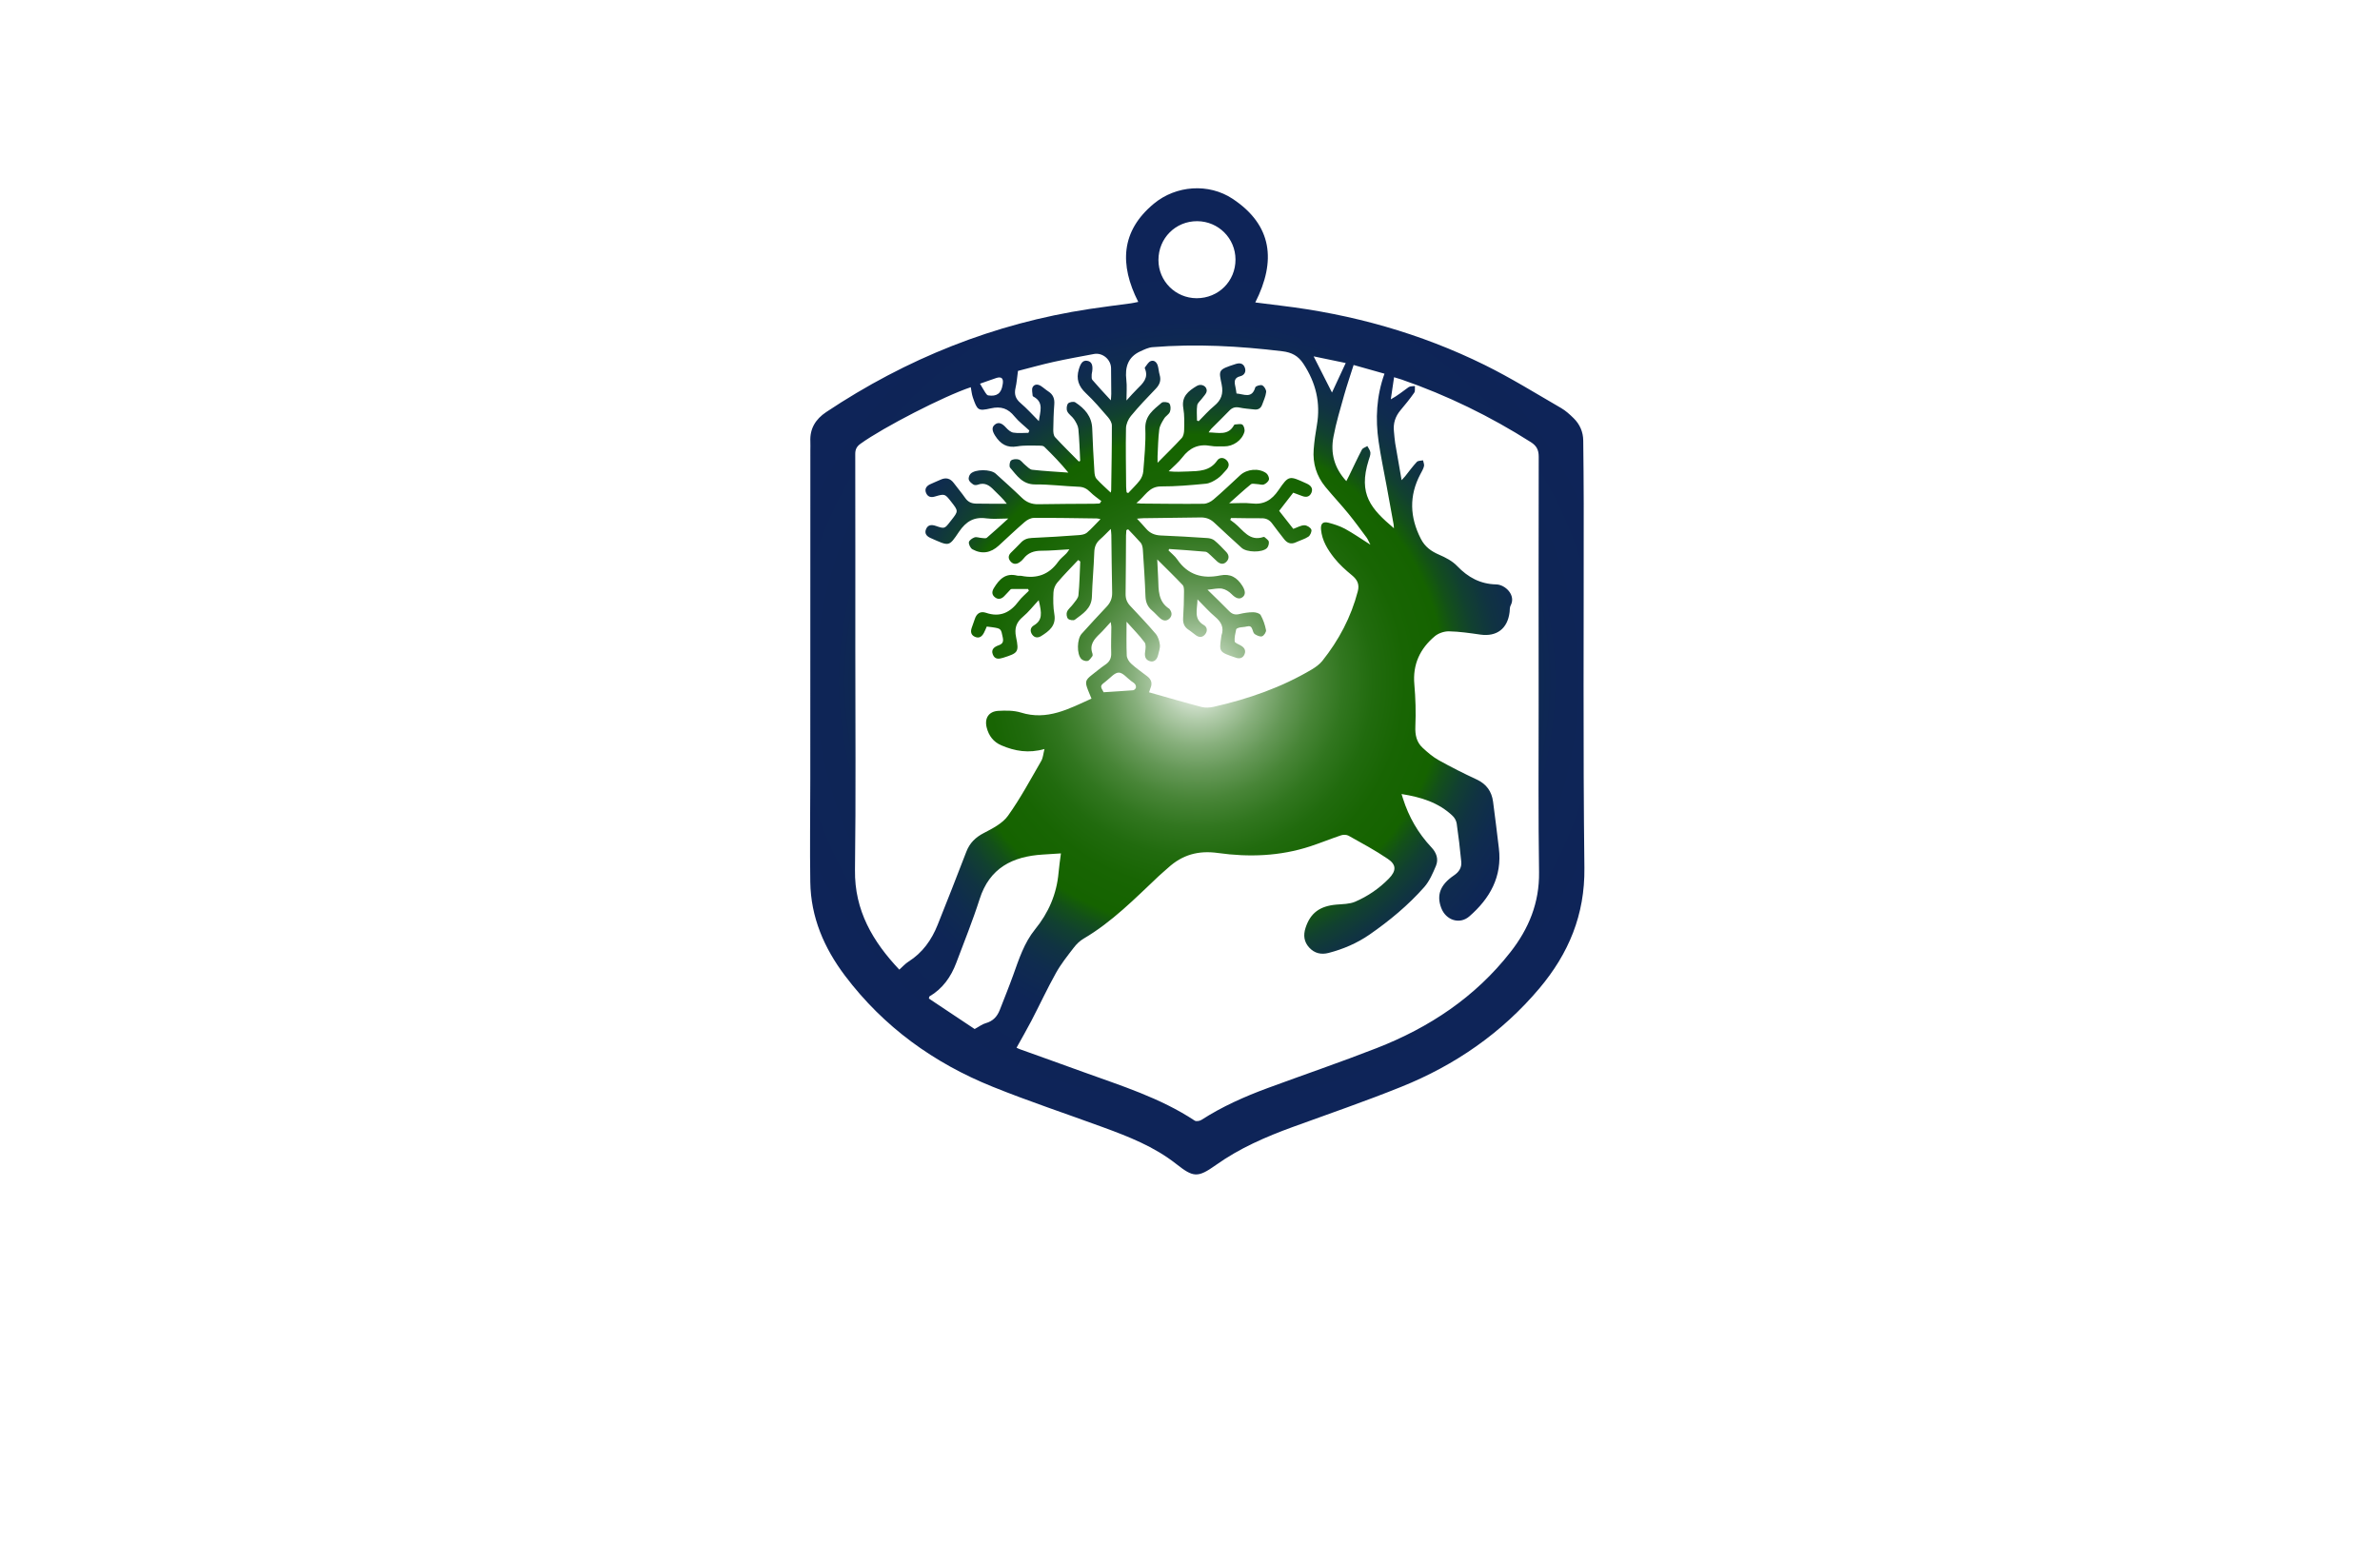 <?xml version="1.0" encoding="utf-8"?>
<!-- Generator: Adobe Illustrator 27.8.1, SVG Export Plug-In . SVG Version: 6.00 Build 0)  -->
<svg version="1.1" id="Layer_1" xmlns="http://www.w3.org/2000/svg" xmlns:xlink="http://www.w3.org/1999/xlink" x="0px" y="0px"
	 viewBox="0 0 350 230" style="enable-background:new 0 0 350 230;" xml:space="preserve">
<style type="text/css">
	.st0{fill:#EAE4B0;}
	.st1{fill:#332700;}
	.st2{fill:#EBEBFF;}
	.st3{fill:#FBFFAE;}
	.st4{fill:#B0FFD5;}
	.st5{fill:#B3FFFB;}
	.st6{fill:#FFFAB6;}
	.st7{fill:#2B2700;}
	.st8{fill:#FFFFB8;}
	.st9{fill:#040028;}
	.st10{fill:#260000;}
	.st11{opacity:0.5;fill:#848484;}
	.st12{fill:#2B2401;}
	.st13{fill:#FF7C6C;}
	.st14{fill:#CC2D21;}
	.st15{fill:#F75C4C;}
	.st16{fill:#FFE5CF;}
	.st17{fill:#FFFFFF;}
	.st18{fill:#CFDAE3;}
	.st19{fill:#006C11;}
	.st20{fill:#A11E10;}
	.st21{fill:#EDBC93;}
	.st22{fill:#898989;}
	.st23{fill:#2B1536;}
	.st24{fill:#15352A;}
	.st25{fill:#E4EAF5;}
	.st26{fill:#F2F5F5;}
	.st27{fill:#D6363D;}
	.st28{fill:#600000;fill-opacity:0.51;}
	.st29{fill:#F2CCA3;}
	.st30{fill:#D28F5F;}
	.st31{fill:#FF0000;fill-opacity:0.51;}
	.st32{fill:#C7D5F5;}
	.st33{fill:#F3DBC0;}
	.st34{fill:#F58086;}
	.st35{fill:url(#SVGID_1_);}
	.st36{fill:#FCC7A2;}
	.st37{fill:url(#SVGID_00000047748772615121610150000011035052252087986313_);}
	.st38{fill:#E20328;}
	.st39{fill:url(#SVGID_00000128450240636683416650000014129952526660702630_);}
	.st40{fill:#F4BDA8;}
	.st41{fill:#DCF7F6;}
	.st42{fill:url(#SVGID_00000080206082115059041310000014125764155511566493_);}
	.st43{fill:url(#SVGID_00000099645834174111049130000003812172081887211946_);}
	.st44{fill:url(#SVGID_00000147211871163860932810000017661592215571565208_);}
	.st45{fill:url(#SVGID_00000108291308351161403720000013486401087552100283_);}
	.st46{fill:url(#SVGID_00000045605425974408471860000004063842033312810167_);}
	.st47{fill:url(#SVGID_00000011716908531006268740000011592950964295219086_);}
	.st48{fill:url(#SVGID_00000051385828101113127660000002838708569375535515_);}
	.st49{fill:url(#SVGID_00000017481090023262843600000009537350461642221476_);}
	.st50{fill:url(#SVGID_00000089555498655557080290000001665049549068122251_);}
	.st51{fill:#E2B881;}
	.st52{fill:#FFFFFF;stroke:#000000;stroke-width:0.05;stroke-miterlimit:10;}
	.st53{fill:url(#SVGID_00000017503726359448154900000003581940415011604368_);}
	.st54{fill:url(#SVGID_00000170980929068952378480000013623603652973636539_);}
	.st55{fill:#0B9ED8;}
	.st56{fill:#FCDFB0;}
	.st57{fill:#FF0013;}
	.st58{fill:url(#SVGID_00000102528205130777390660000016280038936811997868_);}
	.st59{fill:#0A50FF;}
	.st60{fill:#FFB773;}
	.st61{fill-rule:evenodd;clip-rule:evenodd;fill:url(#SVGID_00000107563035423792124470000013570060390838697619_);}
	.st62{fill:#FF334F;}
	.st63{fill:#FFAB66;}
	.st64{fill:#FF8B41;}
	.st65{fill:#BB386B;}
	.st66{fill:#CBCBCB;}
	.st67{fill:#D37250;}
	.st68{fill:#D06D2E;}
	.st69{fill-rule:evenodd;clip-rule:evenodd;fill:#FFFFFF;}
	.st70{fill:#CAFFEC;}
	.st71{fill:#FFF6B3;}
	.st72{fill:#FFFBD2;}
	.st73{fill:#EFFFD2;}
	.st74{fill:#A01D21;}
	.st75{fill:#00261B;}
	.st76{fill:#F4FFB6;}
	.st77{fill:url(#SVGID_00000116202961388433627070000003532997283079255710_);}
	.st78{fill:#002340;}
	.st79{fill:url(#SVGID_00000007390224532574387030000013611325189182045320_);}
	.st80{fill:url(#SVGID_00000040569938663116193920000015822740916223279749_);}
	.st81{fill:#D91215;}
	.st82{fill:#98BBCE;}
	.st83{fill:#00A70C;}
	.st84{fill:#C47E2A;}
	.st85{fill-rule:evenodd;clip-rule:evenodd;fill:#1F1D1D;}
	.st86{fill-rule:evenodd;clip-rule:evenodd;fill:#2B2700;}
	.st87{fill-rule:evenodd;clip-rule:evenodd;fill:#FF1943;}
	.st88{fill:url(#SVGID_00000180363342712371477190000011000735050630711701_);}
	.st89{fill:url(#SVGID_00000052803295669083738030000012375385853995910057_);}
	.st90{fill:url(#SVGID_00000006706833638267698460000011595787623095851925_);}
	.st91{fill:url(#SVGID_00000062873850070584060330000017717046685461502870_);}
	.st92{fill:url(#SVGID_00000103242583534665657060000008688708114115754162_);}
	.st93{fill:url(#SVGID_00000031889457143129773390000008639348398589227137_);}
	.st94{fill:#E31E26;}
	.st95{fill:#811517;}
	.st96{fill:url(#SVGID_00000073710646376175402760000010385319105455036598_);}
	.st97{fill:url(#SVGID_00000048469677500970767410000000838603031752944035_);}
	.st98{fill:url(#SVGID_00000070807996139279274260000000672573357413183163_);}
	.st99{fill:#B47920;}
	.st100{fill:#089E32;}
	.st101{fill:#FFE30B;}
	.st102{fill-rule:evenodd;clip-rule:evenodd;fill:#EE1D24;}
	.st103{fill:#17377D;}
	.st104{filter:url(#Adobe_OpacityMaskFilter);}
	.st105{opacity:0.28;mask:url(#SVGID_00000111907466348250674950000006700984960079852467_);}
	.st106{fill:#3A3132;}
	.st107{fill:url(#SVGID_00000095334307526955816460000014484084985953082289_);}
	.st108{filter:url(#Adobe_OpacityMaskFilter_00000100380873523243912700000011489563010941302416_);}
	.st109{opacity:0.28;mask:url(#SVGID_00000150783259558052204750000013921818401491505065_);}
	.st110{fill:#102A63;}
	.st111{filter:url(#Adobe_OpacityMaskFilter_00000129895150097950376020000015973635888461073803_);}
	.st112{opacity:0.28;mask:url(#SVGID_00000011009392540948560790000012232414641933742270_);}
	.st113{fill:#0E2458;}
	.st114{filter:url(#Adobe_OpacityMaskFilter_00000128444988473464719440000003276987371210166965_);}
	.st115{opacity:0.25;mask:url(#SVGID_00000076587142609655123710000017662663291320352184_);}
	.st116{fill:url(#SVGID_00000045599559074102570900000017174904626058717097_);}
	.st117{fill:#00BEC6;}
	.st118{fill:url(#SVGID_00000111888071307124972350000013865418449405260955_);}
	.st119{fill:url(#SVGID_00000041990054584518688110000008697015771766065038_);stroke:#FFFFFF;stroke-miterlimit:10;}
	
		.st120{fill:url(#SVGID_00000151504044312811141700000009142856675344299940_);stroke:#FFFFFF;stroke-width:0.5;stroke-miterlimit:10;}
	.st121{fill:url(#SVGID_00000067207854357308762490000001639875837799944082_);}
	.st122{fill:#F9D075;}
	.st123{fill:#FFEF92;}
	.st124{fill:url(#SVGID_00000137821453944898489330000012408533792442598795_);}
	.st125{fill:url(#SVGID_00000173142262181438188470000005541100149524865453_);}
	.st126{fill:url(#SVGID_00000030483076322581224280000014848297696611990402_);}
	.st127{fill:#09890F;}
	.st128{fill:#A9CE4D;}
	.st129{fill:#FF9501;}
	.st130{fill:#AA1523;}
	.st131{fill:#006B52;}
	.st132{fill:#EEC200;}
	.st133{fill:#9F4641;}
	.st134{fill:url(#SVGID_00000166648334597065155830000008649337622010993068_);stroke:#FFFFFF;stroke-miterlimit:10;}
	.st135{fill:none;stroke:#FFFFFF;stroke-width:1.788;stroke-miterlimit:10;}
	.st136{fill:none;stroke:#BFDADD;stroke-width:2;stroke-linecap:round;stroke-linejoin:round;stroke-miterlimit:10;}
	.st137{fill:none;stroke:#016D39;stroke-width:2;stroke-linecap:round;stroke-linejoin:round;stroke-miterlimit:10;}
	.st138{fill:none;stroke:#00BFAD;stroke-width:2;stroke-linecap:round;stroke-linejoin:round;stroke-miterlimit:10;}
	.st139{fill:#12162E;}
	.st140{fill:none;stroke:#12162E;stroke-miterlimit:10;}
	.st141{fill:#016D39;}
	.st142{fill:#083F24;}
	.st143{fill:#FF5635;}
	.st144{fill:#C63724;}
	.st145{fill:#FFBE00;}
	.st146{fill:#00BFAD;}
	.st147{fill:#D1D3D3;}
	.st148{fill:#9A4641;}
	.st149{fill:url(#SVGID_00000046314602390598910940000015170839864834069905_);}
	.st150{fill:url(#SVGID_00000090987712268970247760000000442784682427973044_);stroke:#FFFFFF;stroke-miterlimit:10;}
	.st151{fill:#F75D58;}
	.st152{fill:url(#SVGID_00000007409932247077630510000004115163034399579265_);}
	.st153{opacity:0.42;fill:#FFFFFF;}
	.st154{fill:#229200;}
	.st155{fill:#FF0000;}
	.st156{fill:#0C1F26;}
	.st157{fill:#E43724;}
	.st158{fill:#6B2422;}
	.st159{fill:#FBF1E5;}
	.st160{fill:#FAF8F0;}
	.st161{fill:#EEEEED;}
	.st162{fill:#DBDEDD;}
	.st163{fill:#A6453D;}
	.st164{fill:#E3E4E7;}
	.st165{fill:#D2301D;}
	.st166{fill:#E2D7D0;}
	.st167{fill:#FCF8EF;}
	.st168{fill:#C42C1E;}
	.st169{fill:#0C232B;}
	.st170{fill:#0D3B6E;}
	.st171{fill:#139AEC;}
	.st172{fill:#F52A3C;}
	.st173{fill:url(#SVGID_00000132052716404460634760000006331422167807137206_);}
	.st174{fill:#890924;}
	.st175{fill:url(#SVGID_00000078017848463031824700000006996142393017923734_);}
	.st176{fill-rule:evenodd;clip-rule:evenodd;fill:url(#SVGID_00000176003627500077317190000000549800863898210979_);}
	.st177{fill-rule:evenodd;clip-rule:evenodd;fill:#CE1515;}
	.st178{fill-rule:evenodd;clip-rule:evenodd;fill:#FFFBDD;}
	.st179{fill-rule:evenodd;clip-rule:evenodd;fill:#06542B;}
	.st180{fill-rule:evenodd;clip-rule:evenodd;fill:#AA1111;}
	.st181{fill:#005C01;}
	.st182{fill:#F5AB35;}
	.st183{fill-rule:evenodd;clip-rule:evenodd;fill:#215605;}
	.st184{fill:#215605;}
	.st185{fill-rule:evenodd;clip-rule:evenodd;fill:url(#SVGID_00000157282938279986715110000016268350565536070061_);}
	.st186{fill:url(#SVGID_00000011711346392053068420000002691256888198132868_);}
	.st187{fill:url(#SVGID_00000034790276469576845320000000381318600484418439_);}
	.st188{fill:url(#SVGID_00000071561167510476274830000006172418942344570774_);}
	.st189{fill:url(#SVGID_00000100357558262282609990000016210789188970669185_);}
	.st190{fill:url(#SVGID_00000178924067034124813240000006692561486613109924_);}
	.st191{fill:url(#SVGID_00000036212957672421918620000011247515593606638982_);}
	.st192{fill:url(#SVGID_00000085947935401988416750000001390448845705591943_);}
	.st193{fill:url(#SVGID_00000168810381131944545350000006614255948120709564_);}
	.st194{fill:url(#SVGID_00000049938380109369407690000009993848329889967006_);}
	.st195{fill:#B6FFFF;}
	.st196{fill:url(#SVGID_00000069385551347010087810000008979164540840147341_);}
	.st197{fill:url(#SVGID_00000156572094423900095810000007532039049661122452_);}
	.st198{fill:url(#SVGID_00000047759475715732061590000002665497778428091318_);}
	.st199{fill:url(#SVGID_00000005988550753516326090000015623223893755270816_);}
	.st200{fill:url(#SVGID_00000091698735240040787370000001965384388053151927_);}
	.st201{fill:url(#SVGID_00000093151093887700352810000015811516719018380445_);}
	.st202{fill:url(#SVGID_00000066488408896812273850000013092525472138012593_);}
	.st203{fill:url(#SVGID_00000181044791844104066910000003478892934329997503_);}
	.st204{fill:url(#SVGID_00000038392417114668798860000007074984781087396741_);}
	.st205{fill:url(#SVGID_00000129173707021837455960000003977370708829295023_);}
	.st206{fill:url(#SVGID_00000026855746988075234270000000540724199165198980_);}
	.st207{fill:url(#SVGID_00000003095207731150412140000006187873411760062635_);}
	.st208{fill:url(#SVGID_00000151527514657719882810000002310966586470988675_);}
	.st209{fill:url(#SVGID_00000078758426561982514800000015496318391171318667_);}
	.st210{fill:url(#SVGID_00000111892259188435760070000003944588757645457328_);}
	.st211{fill:url(#SVGID_00000005967198408839282540000017320622707691367583_);}
	.st212{fill:#CE4A43;}
	.st213{fill:url(#SVGID_00000031195830459576207360000008384337560965946753_);}
	.st214{fill:#CE4A43;stroke:#FFFFFF;stroke-miterlimit:10;}
	.st215{fill:none;stroke:#CE4A43;stroke-miterlimit:10;}
</style>
<radialGradient id="SVGID_1_" cx="176.06" cy="100.208" r="65.2" gradientUnits="userSpaceOnUse">
	<stop  offset="0" style="stop-color:#FFFFFF"/>
	<stop  offset="0.031" style="stop-color:#E1EBDF"/>
	<stop  offset="0.087" style="stop-color:#B2CCAB"/>
	<stop  offset="0.145" style="stop-color:#88B07D"/>
	<stop  offset="0.205" style="stop-color:#659857"/>
	<stop  offset="0.266" style="stop-color:#488537"/>
	<stop  offset="0.33" style="stop-color:#31761F"/>
	<stop  offset="0.397" style="stop-color:#216B0E"/>
	<stop  offset="0.469" style="stop-color:#186503"/>
	<stop  offset="0.556" style="stop-color:#156300"/>
	<stop  offset="0.591" style="stop-color:#13501A"/>
	<stop  offset="0.632" style="stop-color:#114031"/>
	<stop  offset="0.679" style="stop-color:#103342"/>
	<stop  offset="0.737" style="stop-color:#0F2B4F"/>
	<stop  offset="0.814" style="stop-color:#0E2556"/>
	<stop  offset="1" style="stop-color:#0E2458"/>
</radialGradient>
<path class="st35" d="M167.39,44.4c-2.78-5.48-2.57-10.42,2.3-14.45c3.26-2.7,8.07-3.04,11.58-0.71c5.85,3.88,6.42,9.15,3.33,15.24
	c1.33,0.17,2.54,0.33,3.74,0.47c10.48,1.25,20.53,4.06,30,8.73c3.85,1.9,7.52,4.18,11.25,6.34c0.67,0.39,1.27,0.94,1.83,1.49
	c0.91,0.9,1.4,2.01,1.41,3.3c0.03,3.05,0.07,6.1,0.07,9.16c0.02,17.89-0.11,35.79,0.1,53.68c0.08,6.89-2.32,12.6-6.62,17.71
	c-5.53,6.56-12.4,11.3-20.31,14.48c-5.25,2.12-10.62,3.96-15.94,5.9c-3.98,1.45-7.83,3.12-11.32,5.6c-2.7,1.92-3.32,1.83-5.87-0.18
	c-3.23-2.54-6.98-4-10.77-5.39c-5.4-1.98-10.86-3.79-16.19-5.94c-8.66-3.49-16.02-8.79-21.7-16.31c-3.09-4.09-5.04-8.61-5.12-13.79
	c-0.08-5.04,0-10.09,0-15.13c0.01-16.12,0.01-32.24,0.01-48.36c0-0.44,0.02-0.87,0-1.31c-0.09-1.9,0.78-3.29,2.32-4.32
	c11.81-7.87,24.69-13.04,38.74-15.17c2.02-0.31,4.05-0.55,6.08-0.83C166.63,44.57,166.94,44.49,167.39,44.4z M206.12,70.62
	c0.3-0.33,0.43-0.46,0.54-0.6c0.56-0.7,1.09-1.44,1.7-2.09c0.18-0.19,0.6-0.16,0.91-0.23c0.05,0.29,0.21,0.61,0.14,0.87
	c-0.1,0.41-0.34,0.8-0.54,1.18c-1.67,3.17-1.55,6.31,0.07,9.48c0.6,1.18,1.51,1.84,2.69,2.35c0.95,0.41,1.96,0.93,2.66,1.67
	c1.6,1.67,3.41,2.65,5.74,2.7c1.31,0.02,2.95,1.57,2.12,3.1c-0.15,0.27-0.11,0.64-0.15,0.96c-0.29,2.45-1.89,3.66-4.3,3.32
	c-1.54-0.22-3.08-0.45-4.63-0.48c-0.7-0.01-1.55,0.28-2.08,0.73c-2.16,1.82-3.26,4.13-3,7.06c0.18,2.06,0.24,4.14,0.15,6.21
	c-0.05,1.24,0.17,2.29,1.06,3.12c0.73,0.68,1.51,1.35,2.37,1.83c1.83,1.02,3.71,1.97,5.61,2.85c1.43,0.67,2.19,1.76,2.39,3.27
	c0.3,2.27,0.58,4.54,0.85,6.82c0.51,4.2-1.33,7.42-4.35,10.04c-1.44,1.24-3.45,0.54-4.12-1.24c-0.72-1.89-0.16-3.42,1.86-4.79
	c0.77-0.52,1.17-1.16,1.08-2.04c-0.18-1.87-0.4-3.73-0.67-5.59c-0.06-0.4-0.3-0.85-0.6-1.13c-2.08-1.98-4.67-2.76-7.51-3.21
	c0.09,0.29,0.15,0.47,0.2,0.64c0.86,2.72,2.24,5.13,4.2,7.21c0.73,0.77,1.07,1.72,0.66,2.71c-0.46,1.09-0.95,2.24-1.71,3.11
	c-2.37,2.69-5.13,4.97-8.07,7.01c-1.84,1.27-3.86,2.13-6.01,2.69c-1.09,0.28-2.07,0.06-2.84-0.78c-0.78-0.84-0.9-1.82-0.55-2.9
	c0.71-2.19,2.09-3.22,4.56-3.43c0.92-0.08,1.91-0.07,2.73-0.42c1.86-0.8,3.53-1.94,4.96-3.4c1.11-1.14,1.14-2.04-0.16-2.91
	c-1.84-1.25-3.81-2.31-5.76-3.4c-0.29-0.16-0.77-0.17-1.1-0.06c-1.52,0.51-3.01,1.12-4.53,1.62c-4.45,1.46-9.03,1.62-13.59,0.98
	c-2.87-0.4-5.21,0.26-7.3,2.16c-0.46,0.42-0.95,0.82-1.41,1.25c-3.49,3.29-6.85,6.73-11.04,9.19c-0.55,0.32-1.05,0.81-1.44,1.32
	c-0.93,1.21-1.89,2.41-2.63,3.74c-1.29,2.31-2.4,4.71-3.62,7.05c-0.69,1.32-1.43,2.6-2.17,3.93c0.18,0.08,0.34,0.17,0.52,0.23
	c3.08,1.11,6.16,2.2,9.23,3.32c5.63,2.04,11.38,3.82,16.45,7.17c0.22,0.15,0.74,0.06,1-0.11c3.04-1.96,6.33-3.42,9.71-4.67
	c5.34-1.97,10.74-3.81,16.04-5.88c7.75-3.02,14.51-7.5,19.69-14.13c2.7-3.45,4.26-7.25,4.2-11.75c-0.12-8.21-0.06-16.42-0.06-24.63
	c-0.01-12.16-0.01-24.33,0.01-36.49c0-0.99-0.32-1.59-1.15-2.12c-5.98-3.8-12.31-6.89-19.01-9.21c-0.32-0.11-0.65-0.2-1.11-0.34
	c-0.17,1.16-0.32,2.21-0.48,3.25c1.03-0.56,1.8-1.21,2.62-1.79c0.23-0.16,0.62-0.12,0.93-0.17c-0.03,0.34,0.06,0.75-0.11,0.99
	c-0.62,0.89-1.31,1.74-2.02,2.58c-0.76,0.91-1.09,1.93-0.96,3.11c0.06,0.57,0.09,1.14,0.18,1.71
	C205.46,66.9,205.78,68.66,206.12,70.62z M158.86,82.58c-0.1-0.07-0.2-0.15-0.3-0.22c-1.04,1.11-2.11,2.18-3.09,3.34
	c-0.32,0.37-0.53,0.94-0.55,1.44c-0.05,1.06-0.05,2.14,0.13,3.18c0.3,1.7-0.76,2.49-1.94,3.23c-0.46,0.29-0.96,0.27-1.31-0.21
	c-0.36-0.5-0.29-1.05,0.22-1.35c1.29-0.76,1.21-1.75,0.73-3.72c-0.82,0.87-1.49,1.75-2.32,2.44c-0.99,0.83-1.27,1.7-1.01,2.98
	c0.46,2.23,0.3,2.35-1.9,3.05c-0.64,0.2-1.22,0.26-1.51-0.47c-0.31-0.75,0.22-1.14,0.81-1.35c0.6-0.21,0.78-0.49,0.65-1.14
	c-0.27-1.33-0.23-1.34-1.61-1.54c-0.24-0.04-0.48-0.06-0.75-0.09c-0.14,0.32-0.26,0.63-0.41,0.91c-0.28,0.54-0.69,0.88-1.32,0.6
	c-0.58-0.25-0.68-0.74-0.49-1.3c0.15-0.44,0.32-0.87,0.46-1.31c0.26-0.81,0.81-1.2,1.63-0.93c2.08,0.72,3.59-0.03,4.83-1.7
	c0.42-0.57,0.99-1.02,1.49-1.53c-0.04-0.09-0.07-0.18-0.11-0.27c-0.76,0-1.51,0-2.27,0c-0.11,0-0.25,0.01-0.31,0.07
	c-0.32,0.33-0.62,0.69-0.95,1.01c-0.42,0.42-0.91,0.52-1.39,0.11c-0.45-0.38-0.4-0.85-0.11-1.32c0.78-1.28,1.71-2.27,3.42-1.83
	c0.21,0.05,0.44-0.01,0.65,0.04c2.24,0.44,4.04-0.18,5.39-2.09c0.32-0.46,0.81-0.81,1.2-1.22c0.14-0.14,0.24-0.32,0.44-0.6
	c-1.48,0.08-2.81,0.21-4.13,0.21c-1.08,0-1.96,0.3-2.63,1.18c-0.16,0.21-0.38,0.4-0.6,0.54c-0.47,0.31-0.94,0.28-1.31-0.17
	c-0.35-0.42-0.33-0.85,0.06-1.25c0.48-0.49,0.98-0.95,1.44-1.45c0.45-0.5,0.97-0.7,1.65-0.73c2.32-0.1,4.63-0.25,6.94-0.42
	c0.39-0.03,0.86-0.11,1.14-0.34c0.7-0.59,1.3-1.29,2.02-2.01c-0.25-0.05-0.4-0.1-0.55-0.1c-3.08-0.04-6.16-0.1-9.24-0.08
	c-0.46,0-1,0.28-1.36,0.6c-1.3,1.12-2.55,2.31-3.81,3.47c-1.17,1.08-2.48,1.31-3.87,0.55c-0.29-0.16-0.56-0.7-0.53-1.03
	c0.03-0.28,0.49-0.6,0.82-0.72c0.3-0.11,0.69,0.06,1.04,0.08c0.27,0.02,0.63,0.1,0.78-0.03c1.02-0.86,2-1.78,3.16-2.83
	c-1.25,0-2.24,0.11-3.2-0.02c-1.84-0.26-3.01,0.44-4.05,1.97c-1.52,2.25-1.4,2.15-4.2,0.91c-0.56-0.25-0.91-0.66-0.65-1.29
	c0.28-0.67,0.82-0.69,1.44-0.48c1.28,0.44,1.29,0.43,2.12-0.64c0.05-0.06,0.1-0.13,0.15-0.19c1.06-1.35,1.06-1.35,0.01-2.7
	c-0.95-1.21-0.95-1.22-2.42-0.79c-0.58,0.17-1.04,0.06-1.29-0.52c-0.25-0.59,0.04-1.01,0.56-1.27c0.51-0.25,1.05-0.45,1.57-0.69
	c0.78-0.36,1.42-0.2,1.94,0.49c0.55,0.74,1.16,1.45,1.69,2.21c0.4,0.58,0.93,0.81,1.6,0.82c0.79,0.01,1.58,0.02,2.37,0.02
	c0.71,0,1.42,0,2.14,0c-0.58-0.79-1.25-1.35-1.85-1.97c-0.68-0.72-1.38-1.22-2.42-0.83c-0.19,0.07-0.48,0.08-0.64-0.02
	c-0.27-0.18-0.59-0.43-0.68-0.71c-0.08-0.25,0.06-0.67,0.25-0.87c0.67-0.71,2.96-0.7,3.7-0.03c1.29,1.17,2.59,2.33,3.85,3.55
	c0.69,0.67,1.46,0.97,2.42,0.95c2.73-0.05,5.45-0.05,8.18-0.07c0.28,0,0.57-0.02,0.85-0.04c0.08-0.12,0.16-0.23,0.24-0.35
	c-0.55-0.44-1.14-0.83-1.63-1.33c-0.49-0.49-0.99-0.76-1.71-0.78c-2.12-0.08-4.25-0.36-6.37-0.34c-1.88,0.02-2.71-1.31-3.7-2.46
	c-0.17-0.19-0.08-0.88,0.13-1.06c0.25-0.21,0.8-0.25,1.14-0.14c0.35,0.12,0.6,0.53,0.92,0.78c0.34,0.27,0.68,0.68,1.05,0.72
	c1.77,0.2,3.55,0.29,5.32,0.42c-1.14-1.4-2.33-2.62-3.55-3.81c-0.16-0.15-0.51-0.16-0.77-0.16c-1.06,0.01-2.15-0.07-3.18,0.11
	c-1.53,0.27-2.49-0.35-3.27-1.57c-0.47-0.74-0.52-1.28,0-1.66c0.5-0.38,1.02-0.18,1.6,0.47c0.29,0.32,0.69,0.68,1.09,0.74
	c0.72,0.12,1.47,0.03,2.21,0.03c0.04-0.11,0.08-0.23,0.13-0.34c-0.73-0.69-1.55-1.3-2.18-2.07c-0.94-1.17-1.98-1.53-3.48-1.19
	c-1.89,0.43-1.99,0.28-2.64-1.59c-0.17-0.49-0.21-1.01-0.31-1.52c-3.92,1.3-12.87,5.9-16.22,8.32c-0.53,0.38-0.77,0.8-0.77,1.48
	c0.02,9.63,0.01,19.25,0.01,28.88c0,10.77,0.09,21.55-0.05,32.32c-0.08,5.97,2.62,10.53,6.52,14.66c0.46-0.41,0.86-0.87,1.35-1.18
	c2.07-1.31,3.4-3.19,4.29-5.42c1.43-3.57,2.83-7.14,4.21-10.73c0.5-1.3,1.35-2.13,2.59-2.77c1.29-0.67,2.74-1.41,3.54-2.53
	c1.83-2.56,3.32-5.35,4.9-8.08c0.26-0.46,0.29-1.05,0.47-1.74c-2.34,0.67-4.37,0.31-6.35-0.54c-1.17-0.5-1.85-1.42-2.15-2.61
	c-0.35-1.38,0.3-2.38,1.71-2.46c1.1-0.06,2.28-0.07,3.32,0.25c3.87,1.21,7.06-0.55,10.38-2.05c-0.19-0.47-0.36-0.87-0.52-1.27
	c-0.46-1.19-0.39-1.46,0.6-2.23c0.64-0.5,1.27-1.03,1.95-1.49c0.63-0.42,0.9-0.94,0.87-1.71c-0.04-1.28,0.01-2.56,0.02-3.84
	c0-0.19-0.05-0.39-0.09-0.72c-0.61,0.66-1.08,1.22-1.61,1.73c-0.84,0.8-1.55,1.62-1.08,2.9c0.04,0.12,0.05,0.31-0.02,0.4
	c-0.2,0.26-0.42,0.62-0.69,0.69c-0.28,0.07-0.72-0.08-0.93-0.29c-0.7-0.74-0.63-2.96,0.06-3.71c1.21-1.33,2.42-2.67,3.66-3.97
	c0.56-0.59,0.83-1.22,0.82-2.05c-0.06-2.83-0.08-5.67-0.12-8.5c0-0.23-0.04-0.46-0.08-0.9c-0.61,0.6-1.06,1.09-1.57,1.53
	c-0.6,0.52-0.84,1.13-0.86,1.93c-0.08,2.18-0.28,4.35-0.35,6.53c-0.06,1.74-1.36,2.5-2.51,3.37c-0.2,0.15-0.81,0.05-1-0.15
	c-0.2-0.21-0.27-0.74-0.15-1.02c0.19-0.43,0.62-0.74,0.9-1.13c0.3-0.41,0.73-0.84,0.78-1.29C158.76,85.91,158.78,84.24,158.86,82.58
	z M165.9,77.84c-0.09,0.04-0.18,0.08-0.26,0.13c-0.02,0.26-0.04,0.53-0.05,0.79c-0.02,2.86-0.02,5.73-0.06,8.59
	c-0.01,0.71,0.2,1.25,0.68,1.76c1.27,1.35,2.55,2.7,3.75,4.11c0.35,0.42,0.54,1.04,0.61,1.6c0.06,0.49-0.15,1.02-0.26,1.52
	c-0.17,0.72-0.64,1.08-1.21,0.9c-0.67-0.21-0.79-0.7-0.7-1.36c0.07-0.47,0.16-1.09-0.08-1.41c-0.76-1.02-1.67-1.93-2.65-3.03
	c0,1.81-0.04,3.39,0.03,4.96c0.02,0.42,0.32,0.91,0.64,1.2c0.74,0.68,1.58,1.25,2.38,1.87c0.6,0.46,0.77,1.03,0.47,1.73
	c-0.08,0.2-0.14,0.41-0.21,0.62c2.59,0.73,5.15,1.48,7.73,2.16c0.56,0.14,1.21,0.1,1.78-0.03c5.08-1.15,9.96-2.84,14.45-5.51
	c0.55-0.33,1.11-0.74,1.51-1.23c2.44-3.06,4.24-6.45,5.23-10.26c0.26-1.01-0.07-1.69-0.86-2.34c-0.94-0.77-1.87-1.61-2.62-2.56
	c-0.96-1.22-1.79-2.56-1.93-4.17c-0.08-0.86,0.27-1.22,1.1-1c0.84,0.22,1.68,0.49,2.44,0.9c1.2,0.66,2.34,1.45,3.72,2.33
	c-0.26-0.49-0.37-0.79-0.55-1.04c-0.88-1.18-1.74-2.37-2.67-3.51c-1.1-1.35-2.3-2.62-3.41-3.97c-1.3-1.59-1.87-3.45-1.71-5.49
	c0.09-1.19,0.26-2.38,0.47-3.57c0.57-3.29-0.15-6.25-1.98-9.03c-0.77-1.17-1.71-1.67-3.1-1.84c-6.35-0.77-12.71-1.12-19.1-0.6
	c-0.61,0.05-1.21,0.35-1.78,0.61c-1.82,0.83-2.28,2.32-2.06,4.2c0.11,0.92,0.02,1.87,0.02,3.03c0.61-0.67,1.07-1.2,1.57-1.69
	c0.85-0.83,1.72-1.64,1.14-3.01c-0.02-0.05-0.03-0.13,0-0.16c0.27-0.33,0.5-0.79,0.85-0.93c0.49-0.2,0.89,0.16,1.04,0.66
	c0.13,0.44,0.15,0.92,0.28,1.36c0.24,0.83,0,1.45-0.59,2.06c-1.25,1.29-2.49,2.6-3.64,3.99c-0.4,0.48-0.71,1.2-0.72,1.81
	c-0.06,2.86,0,5.73,0.02,8.59c0,0.28,0.05,0.55,0.07,0.83c0.08,0.04,0.16,0.07,0.23,0.11c0.57-0.62,1.19-1.2,1.7-1.86
	c0.28-0.37,0.48-0.87,0.52-1.33c0.16-2.09,0.38-4.2,0.3-6.29c-0.07-1.92,1.23-2.8,2.4-3.81c0.21-0.18,0.96-0.11,1.13,0.11
	c0.22,0.27,0.23,0.86,0.09,1.22c-0.14,0.38-0.62,0.62-0.84,0.98c-0.31,0.51-0.66,1.06-0.73,1.63c-0.17,1.29-0.18,2.61-0.25,3.92
	c-0.01,0.24,0,0.49,0,0.97c1.31-1.33,2.47-2.45,3.55-3.63c0.26-0.28,0.35-0.79,0.36-1.2c0.02-1.06,0.06-2.15-0.12-3.18
	c-0.31-1.74,0.75-2.55,1.98-3.29c0.68-0.41,1.55,0.06,1.45,0.78c-0.05,0.38-0.43,0.71-0.67,1.05c-0.24,0.34-0.66,0.65-0.72,1.02
	c-0.11,0.73-0.03,1.49-0.03,2.24c0.08,0.03,0.16,0.07,0.24,0.1c0.76-0.76,1.47-1.58,2.3-2.26c1.03-0.85,1.36-1.77,1.09-3.13
	c-0.44-2.14-0.56-2.18,2.04-3.02c0.58-0.19,1.12-0.14,1.36,0.51c0.24,0.63-0.08,1.14-0.66,1.28c-0.9,0.22-0.9,0.77-0.74,1.47
	c0.08,0.34,0.12,0.69,0.18,1.07c1.07,0.08,2.27,0.83,2.76-0.9c0.06-0.2,0.77-0.42,1.02-0.3c0.3,0.15,0.62,0.67,0.58,0.99
	c-0.07,0.63-0.37,1.25-0.59,1.86c-0.19,0.53-0.59,0.77-1.15,0.7c-0.73-0.08-1.47-0.13-2.19-0.28c-0.6-0.12-1.05,0-1.47,0.44
	c-0.87,0.9-1.77,1.78-2.66,2.67c-0.14,0.14-0.23,0.31-0.4,0.54c1.45,0.03,2.88,0.51,3.73-1.06c0.02-0.04,0.08-0.1,0.13-0.1
	c0.38-0.01,0.88-0.15,1.11,0.03c0.24,0.19,0.38,0.75,0.29,1.06c-0.36,1.26-1.67,2.15-2.98,2.13c-0.65-0.01-1.32,0.05-1.96-0.07
	c-1.77-0.33-3.1,0.26-4.18,1.68c-0.58,0.76-1.34,1.37-2.02,2.05c1.01,0.12,1.93,0.06,2.85,0.03c1.61-0.06,3.22-0.04,4.29-1.61
	c0.32-0.47,0.93-0.5,1.37-0.06c0.47,0.47,0.39,0.99-0.04,1.45c-0.41,0.44-0.79,0.93-1.28,1.26c-0.51,0.35-1.12,0.7-1.71,0.76
	c-2.2,0.21-4.41,0.41-6.61,0.4c-1.81,0-2.34,1.47-3.62,2.45c0.41,0.05,0.54,0.07,0.67,0.07c3.08,0.02,6.16,0.07,9.25,0.03
	c0.48-0.01,1.05-0.3,1.43-0.63c1.35-1.15,2.63-2.38,3.93-3.58c0.98-0.9,2.72-1.07,3.81-0.3c0.25,0.18,0.47,0.66,0.41,0.94
	c-0.06,0.29-0.43,0.61-0.74,0.73c-0.27,0.11-0.64-0.04-0.96-0.05c-0.32-0.01-0.75-0.13-0.95,0.02c-1.04,0.84-2.02,1.76-3.2,2.8
	c1.28,0,2.3-0.1,3.28,0.02c1.8,0.22,2.97-0.47,3.99-1.97c1.48-2.18,1.58-2.11,3.98-1.02c0.07,0.03,0.15,0.06,0.22,0.1
	c0.55,0.27,0.89,0.68,0.63,1.31c-0.26,0.61-0.76,0.72-1.36,0.49c-0.43-0.16-0.86-0.32-1.32-0.49c-0.7,0.9-1.38,1.78-2.07,2.67
	c0.73,0.93,1.41,1.8,2.08,2.65c0.6-0.21,1.1-0.52,1.62-0.53c0.36-0.01,0.89,0.31,1.03,0.63c0.11,0.24-0.15,0.86-0.42,1.04
	c-0.55,0.37-1.24,0.55-1.85,0.84c-0.75,0.35-1.31,0.1-1.77-0.52c-0.56-0.74-1.15-1.45-1.69-2.21c-0.4-0.56-0.89-0.82-1.59-0.81
	c-1.25,0.02-2.51-0.02-3.76-0.03c-0.24,0-0.49,0-0.73,0c-0.04,0.09-0.07,0.18-0.11,0.27c0.22,0.16,0.44,0.32,0.65,0.49
	c1.26,1.01,2.17,2.73,4.24,2.02c0.05-0.02,0.12,0,0.16,0.03c0.22,0.22,0.58,0.42,0.62,0.67c0.05,0.29-0.07,0.73-0.28,0.94
	c-0.7,0.69-2.97,0.64-3.71-0.03c-1.35-1.23-2.7-2.46-4.03-3.71c-0.57-0.54-1.21-0.78-1.99-0.77c-2.81,0.05-5.62,0.07-8.43,0.11
	c-0.26,0-0.52,0.04-0.95,0.07c0.52,0.57,0.95,1.01,1.34,1.47c0.57,0.67,1.27,0.96,2.14,1c2.29,0.09,4.58,0.23,6.86,0.38
	c0.36,0.02,0.78,0.13,1.05,0.35c0.63,0.52,1.19,1.12,1.75,1.71c0.4,0.43,0.46,0.95,0.04,1.4c-0.43,0.47-0.92,0.39-1.38-0.01
	c-0.33-0.29-0.62-0.61-0.95-0.9c-0.24-0.21-0.51-0.52-0.79-0.54c-1.77-0.17-3.56-0.27-5.33-0.4c-0.03,0.07-0.06,0.14-0.09,0.21
	c0.43,0.44,0.94,0.82,1.28,1.32c1.56,2.29,3.73,2.89,6.31,2.36c1.51-0.31,2.49,0.3,3.27,1.53c0.45,0.72,0.51,1.3,0.02,1.67
	c-0.49,0.37-1.02,0.14-1.61-0.46c-0.37-0.38-0.9-0.71-1.41-0.8c-0.61-0.1-1.26,0.08-2.13,0.16c1.15,1.13,2.17,2.1,3.15,3.11
	c0.44,0.46,0.89,0.63,1.53,0.47c0.66-0.16,1.35-0.27,2.02-0.27c0.39,0,0.97,0.15,1.12,0.42c0.38,0.67,0.64,1.45,0.79,2.21
	c0.05,0.27-0.3,0.81-0.58,0.91c-0.28,0.1-0.75-0.11-1.06-0.31c-0.2-0.12-0.29-0.45-0.37-0.71c-0.14-0.42-0.37-0.54-0.8-0.43
	c-0.37,0.1-0.76,0.09-1.13,0.17c-0.17,0.04-0.42,0.15-0.45,0.26c-0.12,0.59-0.28,1.19-0.22,1.77c0.02,0.22,0.56,0.41,0.87,0.59
	c0.51,0.28,0.81,0.68,0.59,1.27c-0.23,0.6-0.74,0.73-1.28,0.54c-2.5-0.85-2.48-0.82-2.15-3.09c0.01-0.05,0-0.11,0.02-0.16
	c0.42-1.18-0.02-2.01-0.94-2.78c-0.86-0.72-1.61-1.58-2.58-2.55c-0.02,1.52-0.62,2.89,0.95,3.79c0.45,0.26,0.57,0.81,0.21,1.3
	c-0.37,0.5-0.85,0.56-1.36,0.21c-0.38-0.26-0.72-0.58-1.11-0.83c-0.64-0.42-0.85-0.98-0.8-1.74c0.09-1.28,0.12-2.56,0.13-3.84
	c0-0.34,0-0.79-0.2-1c-1.16-1.23-2.37-2.4-3.74-3.77c0.05,1.12,0.11,1.99,0.14,2.85c0.06,1.66-0.02,3.36,1.64,4.42
	c0.02,0.01,0.04,0.04,0.05,0.06c0.33,0.45,0.4,0.91,0,1.34c-0.44,0.46-0.95,0.38-1.39,0c-0.43-0.37-0.8-0.82-1.24-1.19
	c-0.65-0.55-0.9-1.23-0.93-2.08c-0.08-2.26-0.23-4.52-0.38-6.78c-0.02-0.37-0.1-0.8-0.32-1.07
	C167.19,79.17,166.53,78.52,165.9,77.84z M143.33,151.34c0.67-0.36,1.12-0.72,1.63-0.86c1.05-0.29,1.68-0.96,2.06-1.93
	c0.66-1.7,1.35-3.39,1.97-5.11c0.85-2.36,1.61-4.76,3.22-6.75c1.98-2.43,3.18-5.18,3.46-8.33c0.08-0.93,0.22-1.86,0.35-2.85
	c-0.98,0.06-1.82,0.12-2.66,0.17c-4.45,0.27-7.84,1.96-9.3,6.56c-1.01,3.16-2.26,6.25-3.43,9.36c-0.78,2.07-2,3.81-3.95,4.95
	c-0.03,0.02-0.03,0.09-0.08,0.31C138.82,148.35,141.1,149.87,143.33,151.34z M163.34,72.45c0.04-0.19,0.07-0.29,0.07-0.38
	c0.04-3.16,0.11-6.32,0.1-9.49c0-0.41-0.28-0.88-0.56-1.21c-1.05-1.22-2.1-2.45-3.27-3.55c-1.07-1.01-1.45-2.08-1.03-3.5
	c0.27-0.91,0.59-1.35,1.21-1.26c0.64,0.09,0.89,0.58,0.76,1.55c-0.02,0.16-0.08,0.32-0.08,0.48c0.01,0.26-0.05,0.6,0.09,0.77
	c0.84,0.98,1.73,1.93,2.73,3.02c0.03-0.45,0.06-0.71,0.06-0.96c0-1.25-0.02-2.51-0.03-3.76c-0.01-1.28-1.24-2.33-2.5-2.1
	c-1.98,0.37-3.97,0.73-5.93,1.16c-1.8,0.4-3.57,0.9-5.26,1.33c-0.13,0.94-0.18,1.73-0.36,2.5c-0.21,0.92-0.01,1.59,0.73,2.22
	c0.96,0.82,1.81,1.77,2.7,2.67c0.17-1.36,0.8-2.77-0.8-3.61c-0.05-0.02-0.1-0.08-0.11-0.12c-0.02-0.42-0.17-0.91-0.01-1.25
	c0.23-0.47,0.76-0.49,1.21-0.2c0.39,0.25,0.73,0.57,1.12,0.82c0.69,0.45,0.92,1.06,0.86,1.88c-0.1,1.25-0.13,2.5-0.15,3.76
	c0,0.36,0.04,0.83,0.26,1.07c1.13,1.23,2.33,2.4,3.5,3.59c0.07-0.03,0.13-0.07,0.2-0.1c-0.08-1.57-0.12-3.14-0.27-4.69
	c-0.05-0.49-0.35-0.99-0.63-1.42c-0.28-0.43-0.79-0.72-1-1.17c-0.15-0.31-0.1-0.89,0.11-1.15c0.17-0.22,0.83-0.33,1.06-0.18
	c1.39,0.91,2.44,2.06,2.5,3.88c0.07,2.1,0.19,4.19,0.32,6.29c0.02,0.37,0.08,0.82,0.3,1.07C161.87,71.11,162.59,71.73,163.34,72.45z
	 M197.99,70.76c0.17-0.34,0.3-0.58,0.42-0.82c0.62-1.27,1.21-2.56,1.87-3.81c0.13-0.25,0.53-0.35,0.8-0.53
	c0.16,0.32,0.42,0.63,0.45,0.96c0.03,0.36-0.14,0.74-0.25,1.1c-1.6,5.07,0.38,7.2,3.71,10.03c-0.02-0.22-0.02-0.4-0.05-0.58
	c-0.33-1.85-0.67-3.7-1.01-5.55c-0.4-2.2-0.87-4.39-1.19-6.6c-0.49-3.36-0.33-6.68,0.86-10c-1.56-0.44-3.06-0.86-4.54-1.28
	c-0.49,1.56-0.99,3-1.4,4.46c-0.56,2.02-1.18,4.03-1.56,6.09C195.64,66.62,196.2,68.82,197.99,70.76z M175.98,43.86
	c3.21,0,5.72-2.5,5.71-5.7c-0.01-3.11-2.51-5.61-5.62-5.63c-3.19-0.02-5.71,2.5-5.71,5.71C170.36,41.35,172.87,43.85,175.98,43.86z
	 M195.88,57.73c0.62-1.34,1.3-2.79,2.02-4.34c-1.71-0.35-3.27-0.68-4.72-0.98C194.08,54.2,194.98,55.96,195.88,57.73z M162.3,101.81
	c1.49-0.1,2.91-0.18,4.32-0.29c0.16-0.01,0.37-0.21,0.42-0.36c0.05-0.15-0.01-0.4-0.12-0.54c-0.14-0.19-0.37-0.31-0.57-0.46
	c-0.61-0.45-1.22-1.24-1.83-1.24c-0.61,0-1.23,0.77-1.83,1.23C161.76,100.86,161.76,100.87,162.3,101.81z M144.12,56.43
	c0.29,0.49,0.52,0.91,0.78,1.31c0.11,0.16,0.26,0.38,0.41,0.41c1.28,0.2,1.94-0.3,2.13-1.55c0.01-0.08,0.03-0.16,0.04-0.24
	c0.08-0.73-0.23-1-0.96-0.77C145.7,55.86,144.89,56.17,144.12,56.43z"/>
</svg>
